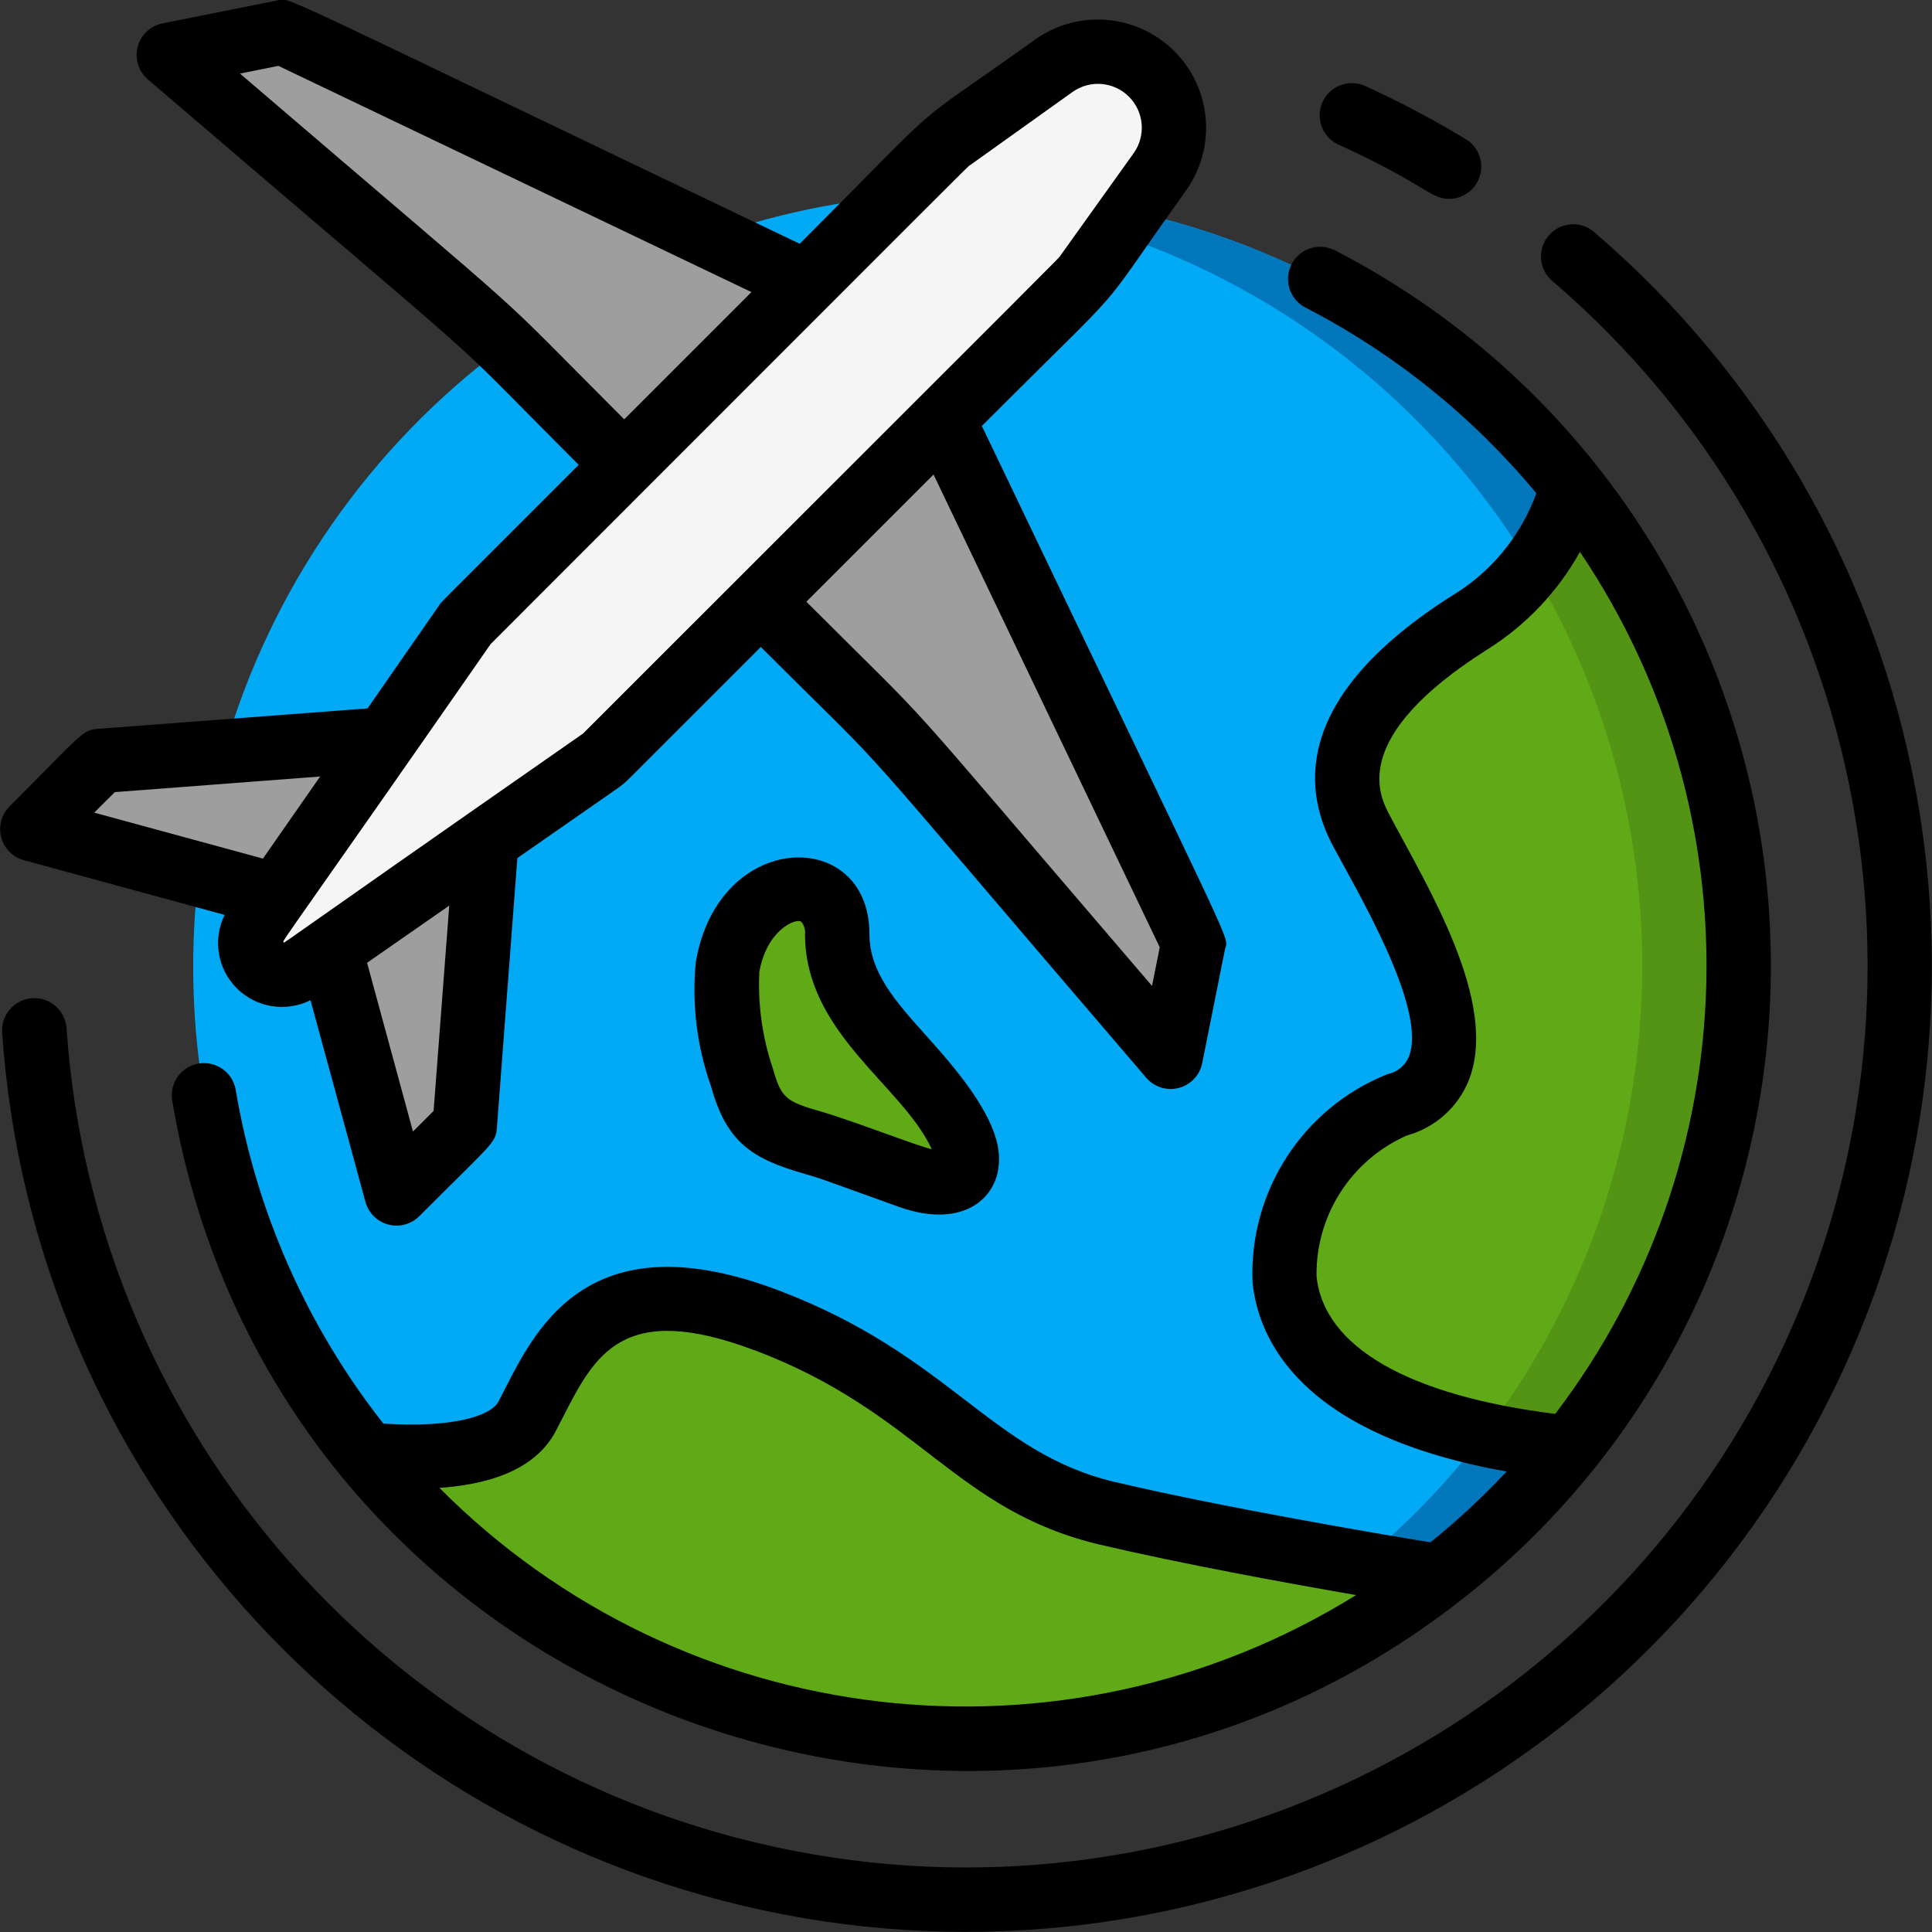 <svg height="512" viewBox="0 0 60 60" width="512" xmlns="http://www.w3.org/2000/svg"><rect x="0" y="0" width="60" height="60" fill="#333333" stroke="none"/><g id="017---Travel" fill="none"><g id="Icons" transform="translate(1 1)"><g fill="#02a9f4"><path id="Shape" d="m10.96 21.96-5.01.38c1.45-5.046 4.521-9.474 8.74-12.6l3.69 3.69-4.81 4.82c-.154.15.03-.092-2.61 3.71z"/><path id="Shape" d="m24.041 7.779-2.981-1.429c1.825-.644 3.723-1.061 5.65-1.24z"/><path id="Shape" d="m53 29c.004 8.917-4.936 17.101-12.828 21.252s-17.435 3.584-24.78-1.471c-7.345-5.056-11.282-13.767-10.222-22.621l2.41.654-.6.868c-.299.398-.259.955.093 1.307.352.352.909.391 1.307.093l.87-.6 1.61 5.918c.094.343.364.61.708.701.344.091.711-.008.963-.259.643-.649.91-.826.929-1.272l.648-8.472 3.562-2.478c.485-.485-1.674 1.694 4.96-4.94 5.339 5.339 2.81 2.571 11.389 12.58.249.291.641.414 1.011.318.37-.096.653-.395.729-.77l.241-1.198c.09-.475.627.843-7.718-16.59 5.208-5.195 3.882-3.68 5.868-6.46 11.005 2.422 18.846 12.171 18.85 23.44z"/></g><path id="Shape" d="m53 29c-.001 6.625-2.74 12.955-7.569 17.491s-11.318 6.873-17.931 6.459c11.453-.714 20.797-9.437 22.296-20.813 1.499-11.377-5.268-22.222-16.146-25.877l.5-.7c11.005 2.422 18.846 12.171 18.85 23.44z" fill="#0377bc"/><path id="Shape" d="m43.7 47.96c-10.28 7.982-25.051 6.304-33.28-3.78 1.65.15 4.23.15 4.94-1.18 1.06-2 2.12-5 7.43-3s6.36 5 10.6 6c3.7.87 9 1.75 10.31 1.96z" fill="#60a917"/><path id="Shape" d="m47.75 43.97c-.897-.09-1.789-.23-2.67-.42-9.84-2.15-5.79-9.26-2.69-10.24 3.36-1.07 0-6.41-1.13-8.55s0-4.28 3.37-6.42c1.564-.947 2.706-2.457 3.19-4.22 6.936 8.751 6.907 21.132-.07 29.85z" fill="#549414"/><path id="Shape" d="m45.08 43.55c-9.84-2.15-5.79-9.26-2.69-10.24 3.36-1.07 0-6.41-1.13-8.55s0-4.28 3.37-6.42c.731-.462 1.383-1.04 1.93-1.71 5.081 8.426 4.494 19.102-1.48 26.92z" fill="#60a917"/><path id="Shape" d="m24.041 7.779c-17.441-8.343-16.122-7.807-16.59-7.714l-1.194.235c-.377.073-.68.356-.777.728s.027.767.32 1.016c10.336 8.859 5.59 4.4 21.068 19.876l7.149 8.34c.249.291.641.414 1.011.318.37-.096.653-.395.729-.77.258-1.291.341-1.446.16-1.824l-7.635-15.964z" fill="#9e9e9e"/><path id="Shape" d="m10.974 21.949c-9.115.692-8.742.568-9.115.94l-.64.641c-.251.252-.349.619-.258.963.091.344.359.613.702.707l5.917 1.614 1.669 1.667 1.611 5.919c.094.343.364.61.708.701.344.091.711-.008.963-.259l.642-.639c.368-.368.242.027.935-9.105z" fill="#9e9e9e"/><path id="Shape" d="m29.03 34.9c.08 1.03-1.12.87-1.77.64-.8-.29-1.6-.57-2.4-.86-1.648-.592-2.3-.421-2.82-2.22-.379-1.095-.529-2.255-.44-3.41.449-2.811 3.4-3.234 3.4-1.05s1.96 3.52 3.11 5.13c.45.503.767 1.112.92 1.77z" fill="#60a917"/><path id="Shape" d="m8.379 29.082c.272-.2 9.124-6.318 9.43-6.586 15.73-15.73 14.782-14.761 14.931-14.97l2.277-3.188c.669-.939.562-2.224-.253-3.04-.816-.816-2.101-.922-3.04-.253-3.209 2.292-3.261 2.312-3.44 2.491-10.309 10.309-14.649 14.639-14.84 14.858l-6.465 9.288c-.299.398-.259.955.093 1.307.352.352.909.391 1.307.093z" fill="#f5f5f5"/></g><g id="Layer_2" fill="#000" transform="translate(0 -1)"><path id="Shape" d="m41.586 5.5c2.641 1.2 2.825 1.676 3.414 1.676.449.001.844-.298.965-.731.121-.433-.061-.893-.446-1.125-1.001-.606-2.036-1.153-3.1-1.639-.327-.158-.713-.126-1.01.083-.297.209-.457.561-.419.922.038.361.268.673.601.815z"/><path id="Shape" d="m49.548 8.242c-.268-.256-.655-.343-1.006-.226-.351.117-.61.418-.671.783-.062.365.084.734.377.96 9.628 8.274 12.485 21.99 6.961 33.419-5.524 11.43-18.046 17.713-30.511 15.31-12.465-2.403-21.754-12.892-22.632-25.556-.038-.552-.516-.97-1.068-.932-.552.038-.97.516-.932 1.068.94 13.569 10.892 24.807 24.247 27.383 13.355 2.576 26.772-4.156 32.691-16.402s2.859-26.942-7.457-35.807z"/><path id="Shape" d="m.737 27.713 6.239 1.7c-.376.764-.223 1.683.382 2.283.604.6 1.524.747 2.285.366l1.706 6.263c.094.344.363.612.708.704s.712-.007.964-.259c2.292-2.293 2.375-2.266 2.411-2.753l.635-8.369c3.569-2.484 3.158-2.188 3.361-2.364.182-.171-.87.877 4.2-4.192 4.644 4.639 1.788 1.5 11.969 13.379.249.29.642.413 1.012.316s.652-.396.727-.771l.707-3.536c.095-.471.6.781-7.551-16.252 4.929-4.928 3.288-3.038 6.339-7.308.954-1.337.802-3.167-.359-4.328s-2.991-1.314-4.328-.361c-4.273 3.052-2.4 1.429-7.308 6.34-17.036-8.147-15.784-7.644-16.254-7.551l-3.536.707c-.375.075-.674.358-.77.728-.097.37.026.762.316 1.011 11.811 10.119 8.665 7.255 13.38 11.97-4.715 4.716-4.217 4.2-4.35 4.386l-2.207 3.178-8.37.635c-.488.037-.442.1-2.752 2.412-.249.252-.346.618-.255.96.091.343.357.611.699.706zm12.729 7.787-.641.64-1.425-5.24 2.552-1.776zm22.551-5.081-.24 1.2c-8.64-10.076-6.283-7.48-10.735-11.932l3.95-3.95zm-28.564-27.134 1.194-.239 14.689 7.025-3.951 3.951c-4.522-4.522-1.921-2.157-11.932-10.737zm7.786 17.715c15.638-15.644 14.777-14.792 14.878-14.864l3.189-2.278c.542-.387 1.284-.326 1.755.145.471.471.532 1.213.145 1.755l-2.278 3.185c-.078.108.8-.775-14.821 14.838-10.421 7.264-9.2 6.473-9.3 6.473-.107.046.385-.562 6.432-9.254zm-11.673 4.6 6.376-.485-1.776 2.549-5.24-1.427z"/><path id="Shape" d="m15.693 44.113-.214.416c-.243.454-1.447.821-3.574.681-2.375-3.02-3.952-6.588-4.587-10.376-.099-.537-.611-.895-1.149-.805s-.905.597-.823 1.137c3.154 18.795 25.235 27.075 40.006 15.543.025-.017.049-.036.072-.056 6.698-5.251 10.263-13.55 9.461-22.022-.802-8.473-5.861-15.955-13.426-19.856-.491-.253-1.094-.061-1.347.429s-.061 1.094.429 1.347c2.754 1.421 5.193 3.383 7.172 5.768-.483 1.329-1.407 2.451-2.619 3.18-4.818 3.059-4.682 5.891-3.719 7.731.725 1.375 2.972 5.1 2.377 6.593-.119.277-.368.478-.664.536-2.629 1.049-4.309 3.645-4.188 6.474.179 1.768 1.493 4.734 7.891 5.865-.737.788-1.528 1.523-2.368 2.2-1.481-.243-6.347-1.062-9.8-1.874-3.857-.91-5.115-3.94-10.476-5.963-5.78-2.172-7.454 1.097-8.454 3.051zm25.193-3.48c-.027-1.888 1.078-3.61 2.807-4.37.868-.239 1.576-.867 1.916-1.7.967-2.418-1.3-6.059-2.463-8.266-.311-.593-1.255-2.4 3.02-5.112 1.21-.752 2.208-1.801 2.9-3.046 5.511 8.165 5.203 18.934-.766 26.77-4.561-.57-7.192-2.078-7.414-4.276zm-17.449 2.3c5.11 1.929 6.207 4.971 10.724 6.038 2.52.592 5.764 1.186 7.953 1.566-9.107 5.65-20.908 4.27-28.466-3.328 1.834-.132 3.045-.71 3.6-1.744l.23-.444c.995-1.947 1.859-3.631 5.959-2.085z"/><path id="Shape" d="m22.077 34.724c.487 1.761 1.279 2.262 2.916 2.733.555.16.253.064 2.925 1.024 2.031.726 3.22-.314 3.1-1.665-.106-1.234-1.415-2.717-2.251-3.649-.947-1.058-1.767-1.967-1.767-3.167 0-3.324-4.69-3.264-5.392.88-.126 1.3.034 2.612.469 3.844zm1.5-3.512c.223-1.334 1.134-1.7 1.3-1.591.094.103.139.241.123.379 0 3.095 3.023 4.7 3.936 6.688-.345-.059-2.462-.885-3.39-1.153-1.125-.324-1.279-.41-1.543-1.348-.325-.957-.468-1.966-.422-2.975z"/></g></g></svg>